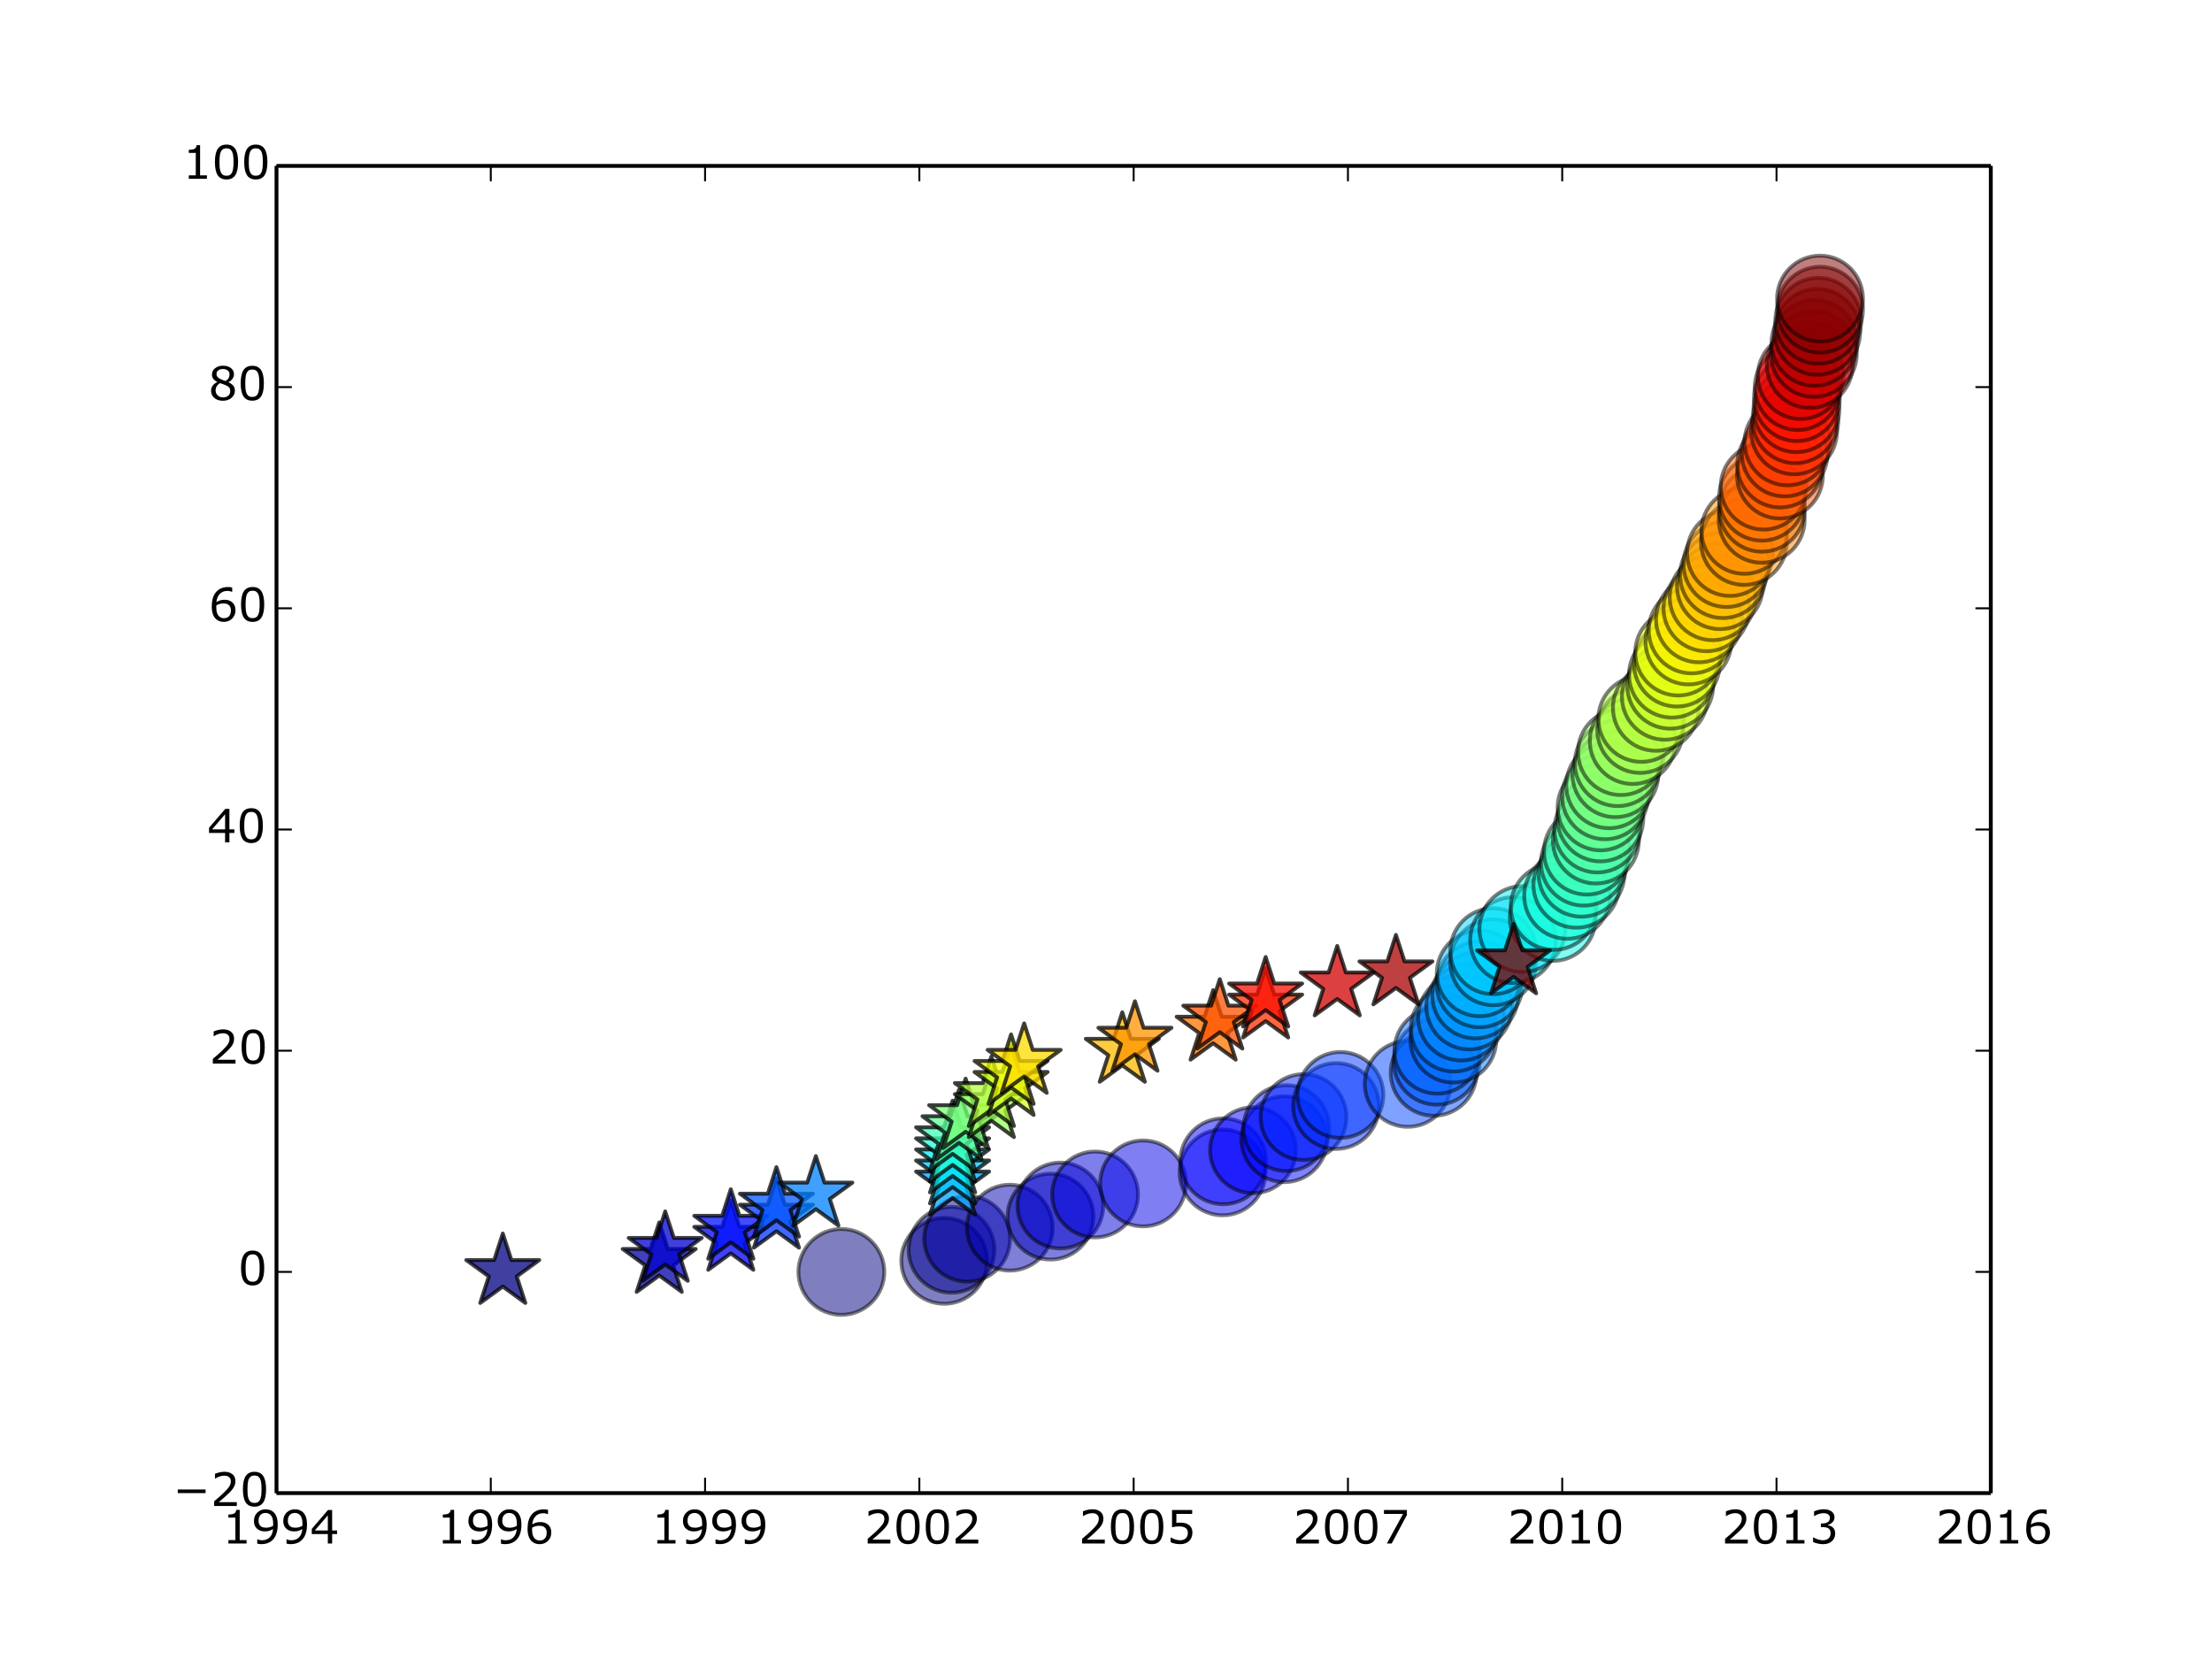 <?xml version="1.0" encoding="UTF-8" standalone="no"?>
<!-- Created with matplotlib (http://matplotlib.org/) -->

<svg
   xmlns:dc="http://purl.org/dc/elements/1.1/"
   xmlns:cc="http://creativecommons.org/ns#"
   xmlns:rdf="http://www.w3.org/1999/02/22-rdf-syntax-ns#"
   xmlns:svg="http://www.w3.org/2000/svg"
   xmlns="http://www.w3.org/2000/svg"
   xmlns:xlink="http://www.w3.org/1999/xlink"
   xmlns:sodipodi="http://sodipodi.sourceforge.net/DTD/sodipodi-0.dtd"
   xmlns:inkscape="http://www.inkscape.org/namespaces/inkscape"
   height="432pt"
   version="1.1"
   viewBox="0 0 576 432"
   width="576pt"
   id="svg2"
   inkscape:version="0.48.5 r10040"
   sodipodi:docname="hacklabs-vs-hackerspaces.svg">
  <sodipodi:namedview
     pagecolor="#ffffff"
     bordercolor="#666666"
     borderopacity="1"
     objecttolerance="10"
     gridtolerance="10"
     guidetolerance="10"
     inkscape:pageopacity="0"
     inkscape:pageshadow="2"
     inkscape:window-width="426"
     inkscape:window-height="391"
     id="namedview880"
     showgrid="false"
     inkscape:zoom="0.43703704"
     inkscape:cx="360"
     inkscape:cy="270"
     inkscape:window-x="0"
     inkscape:window-y="407"
     inkscape:window-maximized="0"
     inkscape:current-layer="svg2" />
  <defs
     id="defs4">
    <style
       type="text/css"
       id="style6">
*{stroke-linecap:butt;stroke-linejoin:round;}
  </style>
    <filter
       inkscape:label="Desaturate"
       x="0"
       y="0"
       width="1"
       height="1"
       inkscape:menu="Color"
       inkscape:menu-tooltip="Render in shades of gray by reducing saturation to zero"
       color-interpolation-filters="sRGB"
       id="filter3859">
      <feColorMatrix
         type="saturate"
         values="0"
         id="feColorMatrix3861" />
    </filter>
  </defs>
  <g
     id="figure_1"
     style="filter:url(#filter3859)">
    <g
       id="patch_1">
      <path
         d=" M0 432 L576 432 L576 0 L0 0 z "
         style="fill:#ffffff;"
         id="path10" />
    </g>
    <g
       id="axes_1">
      <g
         id="patch_2">
        <path
           d=" M72 388.8 L518.4 388.8 L518.4 43.2 L72 43.2 z "
           style="fill:#ffffff;"
           id="path14" />
      </g>
      <g
         id="PathCollection_1">
        <defs
           id="defs17">
          <path
             d=" M0 11.18 C2.965 11.18 5.809 10.002 7.906 7.906 C10.002 5.809 11.18 2.965 11.18 0 C11.18 -2.965 10.002 -5.809 7.906 -7.906 C5.809 -10.002 2.965 -11.18 0 -11.18 C-2.965 -11.18 -5.809 -10.002 -7.906 -7.906 C-10.002 -5.809 -11.18 -2.965 -11.18 0 C-11.18 2.965 -10.002 5.809 -7.906 7.906 C-5.809 10.002 -2.965 11.18 0 11.18 z "
             id="C0_0_95339f1ac4" />
        </defs>
        <g
           clip-path="url(#p7ff5b81e1d)"
           id="g20">
          <use
             style="fill:#000080;fill-opacity:0.5;stroke:#000000;stroke-opacity:0.5;"
             x="219.089"
             xlink:href="#C0_0_95339f1ac4"
             y="331.2"
             id="use22" />
        </g>
        <g
           clip-path="url(#p7ff5b81e1d)"
           id="g24">
          <use
             style="fill:#000089;fill-opacity:0.5;stroke:#000000;stroke-opacity:0.5;"
             x="245.873"
             xlink:href="#C0_0_95339f1ac4"
             y="328.32"
             id="use26" />
        </g>
        <g
           clip-path="url(#p7ff5b81e1d)"
           id="g28">
          <use
             style="fill:#000096;fill-opacity:0.5;stroke:#000000;stroke-opacity:0.5;"
             x="247.77"
             xlink:href="#C0_0_95339f1ac4"
             y="325.44"
             id="use30" />
        </g>
        <g
           clip-path="url(#p7ff5b81e1d)"
           id="g32">
          <use
             style="fill:#0000a4;fill-opacity:0.5;stroke:#000000;stroke-opacity:0.5;"
             x="251.843"
             xlink:href="#C0_0_95339f1ac4"
             y="322.56"
             id="use34" />
        </g>
        <g
           clip-path="url(#p7ff5b81e1d)"
           id="g36">
          <use
             style="fill:#0000b2;fill-opacity:0.5;stroke:#000000;stroke-opacity:0.5;"
             x="262.948"
             xlink:href="#C0_0_95339f1ac4"
             y="319.68"
             id="use38" />
        </g>
        <g
           clip-path="url(#p7ff5b81e1d)"
           id="g40">
          <use
             style="fill:#0000bf;fill-opacity:0.5;stroke:#000000;stroke-opacity:0.5;"
             x="273.55"
             xlink:href="#C0_0_95339f1ac4"
             y="316.8"
             id="use42" />
        </g>
        <g
           clip-path="url(#p7ff5b81e1d)"
           id="g44">
          <use
             style="fill:#0000cd;fill-opacity:0.5;stroke:#000000;stroke-opacity:0.5;"
             x="276.116"
             xlink:href="#C0_0_95339f1ac4"
             y="313.92"
             id="use46" />
        </g>
        <g
           clip-path="url(#p7ff5b81e1d)"
           id="g48">
          <use
             style="fill:#0000da;fill-opacity:0.5;stroke:#000000;stroke-opacity:0.5;"
             x="285.156"
             xlink:href="#C0_0_95339f1ac4"
             y="311.04"
             id="use50" />
        </g>
        <g
           clip-path="url(#p7ff5b81e1d)"
           id="g52">
          <use
             style="fill:#0000e8;fill-opacity:0.5;stroke:#000000;stroke-opacity:0.5;"
             x="297.655"
             xlink:href="#C0_0_95339f1ac4"
             y="308.16"
             id="use54" />
        </g>
        <g
           clip-path="url(#p7ff5b81e1d)"
           id="g56">
          <use
             style="fill:#0000f6;fill-opacity:0.5;stroke:#000000;stroke-opacity:0.5;"
             x="318.357"
             xlink:href="#C0_0_95339f1ac4"
             y="305.28"
             id="use58" />
        </g>
        <g
           clip-path="url(#p7ff5b81e1d)"
           id="g60">
          <use
             style="fill:#0000ff;fill-opacity:0.5;stroke:#000000;stroke-opacity:0.5;"
             x="318.524"
             xlink:href="#C0_0_95339f1ac4"
             y="302.4"
             id="use62" />
        </g>
        <g
           clip-path="url(#p7ff5b81e1d)"
           id="g64">
          <use
             style="fill:#0000ff;fill-opacity:0.5;stroke:#000000;stroke-opacity:0.5;"
             x="326.281"
             xlink:href="#C0_0_95339f1ac4"
             y="299.52"
             id="use66" />
        </g>
        <g
           clip-path="url(#p7ff5b81e1d)"
           id="g68">
          <use
             style="fill:#0008ff;fill-opacity:0.5;stroke:#000000;stroke-opacity:0.5;"
             x="334.427"
             xlink:href="#C0_0_95339f1ac4"
             y="296.64"
             id="use70" />
        </g>
        <g
           clip-path="url(#p7ff5b81e1d)"
           id="g72">
          <use
             style="fill:#0014ff;fill-opacity:0.5;stroke:#000000;stroke-opacity:0.5;"
             x="334.985"
             xlink:href="#C0_0_95339f1ac4"
             y="293.76"
             id="use74" />
        </g>
        <g
           clip-path="url(#p7ff5b81e1d)"
           id="g76">
          <use
             style="fill:#0020ff;fill-opacity:0.5;stroke:#000000;stroke-opacity:0.5;"
             x="339.449"
             xlink:href="#C0_0_95339f1ac4"
             y="290.88"
             id="use78" />
        </g>
        <g
           clip-path="url(#p7ff5b81e1d)"
           id="g80">
          <use
             style="fill:#002cff;fill-opacity:0.5;stroke:#000000;stroke-opacity:0.5;"
             x="347.931"
             xlink:href="#C0_0_95339f1ac4"
             y="288.0"
             id="use82" />
        </g>
        <g
           clip-path="url(#p7ff5b81e1d)"
           id="g84">
          <use
             style="fill:#0038ff;fill-opacity:0.5;stroke:#000000;stroke-opacity:0.5;"
             x="349.047"
             xlink:href="#C0_0_95339f1ac4"
             y="285.12"
             id="use86" />
        </g>
        <g
           clip-path="url(#p7ff5b81e1d)"
           id="g88">
          <use
             style="fill:#0044ff;fill-opacity:0.5;stroke:#000000;stroke-opacity:0.5;"
             x="366.568"
             xlink:href="#C0_0_95339f1ac4"
             y="282.24"
             id="use90" />
        </g>
        <g
           clip-path="url(#p7ff5b81e1d)"
           id="g92">
          <use
             style="fill:#0050ff;fill-opacity:0.5;stroke:#000000;stroke-opacity:0.5;"
             x="373.32"
             xlink:href="#C0_0_95339f1ac4"
             y="279.36"
             id="use94" />
        </g>
        <g
           clip-path="url(#p7ff5b81e1d)"
           id="g96">
          <use
             style="fill:#005cff;fill-opacity:0.5;stroke:#000000;stroke-opacity:0.5;"
             x="374.101"
             xlink:href="#C0_0_95339f1ac4"
             y="276.48"
             id="use98" />
        </g>
        <g
           clip-path="url(#p7ff5b81e1d)"
           id="g100">
          <use
             style="fill:#0068ff;fill-opacity:0.5;stroke:#000000;stroke-opacity:0.5;"
             x="374.269"
             xlink:href="#C0_0_95339f1ac4"
             y="273.6"
             id="use102" />
        </g>
        <g
           clip-path="url(#p7ff5b81e1d)"
           id="g104">
          <use
             style="fill:#0074ff;fill-opacity:0.5;stroke:#000000;stroke-opacity:0.5;"
             x="378.454"
             xlink:href="#C0_0_95339f1ac4"
             y="270.72"
             id="use106" />
        </g>
        <g
           clip-path="url(#p7ff5b81e1d)"
           id="g108">
          <use
             style="fill:#0080ff;fill-opacity:0.5;stroke:#000000;stroke-opacity:0.5;"
             x="378.565"
             xlink:href="#C0_0_95339f1ac4"
             y="267.84"
             id="use110" />
        </g>
        <g
           clip-path="url(#p7ff5b81e1d)"
           id="g112">
          <use
             style="fill:#0088ff;fill-opacity:0.5;stroke:#000000;stroke-opacity:0.5;"
             x="380.462"
             xlink:href="#C0_0_95339f1ac4"
             y="264.96"
             id="use114" />
        </g>
        <g
           clip-path="url(#p7ff5b81e1d)"
           id="g116">
          <use
             style="fill:#0094ff;fill-opacity:0.5;stroke:#000000;stroke-opacity:0.5;"
             x="382.583"
             xlink:href="#C0_0_95339f1ac4"
             y="262.08"
             id="use118" />
        </g>
        <g
           clip-path="url(#p7ff5b81e1d)"
           id="g120">
          <use
             style="fill:#00a0ff;fill-opacity:0.5;stroke:#000000;stroke-opacity:0.5;"
             x="384.145"
             xlink:href="#C0_0_95339f1ac4"
             y="259.2"
             id="use122" />
        </g>
        <g
           clip-path="url(#p7ff5b81e1d)"
           id="g124">
          <use
             style="fill:#00acff;fill-opacity:0.5;stroke:#000000;stroke-opacity:0.5;"
             x="385.317"
             xlink:href="#C0_0_95339f1ac4"
             y="256.32"
             id="use126" />
        </g>
        <g
           clip-path="url(#p7ff5b81e1d)"
           id="g128">
          <use
             style="fill:#00b8ff;fill-opacity:0.5;stroke:#000000;stroke-opacity:0.5;"
             x="385.317"
             xlink:href="#C0_0_95339f1ac4"
             y="253.44"
             id="use130" />
        </g>
        <g
           clip-path="url(#p7ff5b81e1d)"
           id="g132">
          <use
             style="fill:#00c4ff;fill-opacity:0.5;stroke:#000000;stroke-opacity:0.5;"
             x="388.832"
             xlink:href="#C0_0_95339f1ac4"
             y="250.56"
             id="use134" />
        </g>
        <g
           clip-path="url(#p7ff5b81e1d)"
           id="g136">
          <use
             style="fill:#00d0ff;fill-opacity:0.5;stroke:#000000;stroke-opacity:0.5;"
             x="388.832"
             xlink:href="#C0_0_95339f1ac4"
             y="247.68"
             id="use138" />
        </g>
        <g
           clip-path="url(#p7ff5b81e1d)"
           id="g140">
          <use
             style="fill:#00dcfe;fill-opacity:0.5;stroke:#000000;stroke-opacity:0.5;"
             x="394.022"
             xlink:href="#C0_0_95339f1ac4"
             y="244.8"
             id="use142" />
        </g>
        <g
           clip-path="url(#p7ff5b81e1d)"
           id="g144">
          <use
             style="fill:#02e8f4;fill-opacity:0.5;stroke:#000000;stroke-opacity:0.5;"
             x="396.421"
             xlink:href="#C0_0_95339f1ac4"
             y="241.92"
             id="use146" />
        </g>
        <g
           clip-path="url(#p7ff5b81e1d)"
           id="g148">
          <use
             style="fill:#0cf4eb;fill-opacity:0.5;stroke:#000000;stroke-opacity:0.5;"
             x="404.345"
             xlink:href="#C0_0_95339f1ac4"
             y="239.04"
             id="use150" />
        </g>
        <g
           clip-path="url(#p7ff5b81e1d)"
           id="g152">
          <use
             style="fill:#16ffe1;fill-opacity:0.5;stroke:#000000;stroke-opacity:0.5;"
             x="404.568"
             xlink:href="#C0_0_95339f1ac4"
             y="236.16"
             id="use154" />
        </g>
        <g
           clip-path="url(#p7ff5b81e1d)"
           id="g156">
          <use
             style="fill:#1cffdb;fill-opacity:0.5;stroke:#000000;stroke-opacity:0.5;"
             x="408.083"
             xlink:href="#C0_0_95339f1ac4"
             y="233.28"
             id="use158" />
        </g>
        <g
           clip-path="url(#p7ff5b81e1d)"
           id="g160">
          <use
             style="fill:#26ffd1;fill-opacity:0.5;stroke:#000000;stroke-opacity:0.5;"
             x="410.483"
             xlink:href="#C0_0_95339f1ac4"
             y="230.4"
             id="use162" />
        </g>
        <g
           clip-path="url(#p7ff5b81e1d)"
           id="g164">
          <use
             style="fill:#30ffc7;fill-opacity:0.5;stroke:#000000;stroke-opacity:0.5;"
             x="411.822"
             xlink:href="#C0_0_95339f1ac4"
             y="227.52"
             id="use166" />
        </g>
        <g
           clip-path="url(#p7ff5b81e1d)"
           id="g168">
          <use
             style="fill:#39ffbe;fill-opacity:0.5;stroke:#000000;stroke-opacity:0.5;"
             x="412.436"
             xlink:href="#C0_0_95339f1ac4"
             y="224.64"
             id="use170" />
        </g>
        <g
           clip-path="url(#p7ff5b81e1d)"
           id="g172">
          <use
             style="fill:#43ffb4;fill-opacity:0.5;stroke:#000000;stroke-opacity:0.5;"
             x="413.217"
             xlink:href="#C0_0_95339f1ac4"
             y="221.76"
             id="use174" />
        </g>
        <g
           clip-path="url(#p7ff5b81e1d)"
           id="g176">
          <use
             style="fill:#4dffaa;fill-opacity:0.5;stroke:#000000;stroke-opacity:0.5;"
             x="415.561"
             xlink:href="#C0_0_95339f1ac4"
             y="218.88"
             id="use178" />
        </g>
        <g
           clip-path="url(#p7ff5b81e1d)"
           id="g180">
          <use
             style="fill:#56ffa0;fill-opacity:0.5;stroke:#000000;stroke-opacity:0.5;"
             x="415.951"
             xlink:href="#C0_0_95339f1ac4"
             y="216.0"
             id="use182" />
        </g>
        <g
           clip-path="url(#p7ff5b81e1d)"
           id="g184">
          <use
             style="fill:#60ff97;fill-opacity:0.5;stroke:#000000;stroke-opacity:0.5;"
             x="416.732"
             xlink:href="#C0_0_95339f1ac4"
             y="213.12"
             id="use186" />
        </g>
        <g
           clip-path="url(#p7ff5b81e1d)"
           id="g188">
          <use
             style="fill:#6aff8d;fill-opacity:0.5;stroke:#000000;stroke-opacity:0.5;"
             x="416.788"
             xlink:href="#C0_0_95339f1ac4"
             y="210.24"
             id="use190" />
        </g>
        <g
           clip-path="url(#p7ff5b81e1d)"
           id="g192">
          <use
             style="fill:#73ff83;fill-opacity:0.5;stroke:#000000;stroke-opacity:0.5;"
             x="417.96"
             xlink:href="#C0_0_95339f1ac4"
             y="207.36"
             id="use194" />
        </g>
        <g
           clip-path="url(#p7ff5b81e1d)"
           id="g196">
          <use
             style="fill:#7dff7a;fill-opacity:0.5;stroke:#000000;stroke-opacity:0.5;"
             x="419.02"
             xlink:href="#C0_0_95339f1ac4"
             y="204.48"
             id="use198" />
        </g>
        <g
           clip-path="url(#p7ff5b81e1d)"
           id="g200">
          <use
             style="fill:#83ff73;fill-opacity:0.5;stroke:#000000;stroke-opacity:0.5;"
             x="420.638"
             xlink:href="#C0_0_95339f1ac4"
             y="201.6"
             id="use202" />
        </g>
        <g
           clip-path="url(#p7ff5b81e1d)"
           id="g204">
          <use
             style="fill:#8dff6a;fill-opacity:0.5;stroke:#000000;stroke-opacity:0.5;"
             x="421.252"
             xlink:href="#C0_0_95339f1ac4"
             y="198.72"
             id="use206" />
        </g>
        <g
           clip-path="url(#p7ff5b81e1d)"
           id="g208">
          <use
             style="fill:#97ff60;fill-opacity:0.5;stroke:#000000;stroke-opacity:0.5;"
             x="422.089"
             xlink:href="#C0_0_95339f1ac4"
             y="195.84"
             id="use210" />
        </g>
        <g
           clip-path="url(#p7ff5b81e1d)"
           id="g212">
          <use
             style="fill:#a0ff56;fill-opacity:0.5;stroke:#000000;stroke-opacity:0.5;"
             x="425.158"
             xlink:href="#C0_0_95339f1ac4"
             y="192.96"
             id="use214" />
        </g>
        <g
           clip-path="url(#p7ff5b81e1d)"
           id="g216">
          <use
             style="fill:#aaff4d;fill-opacity:0.5;stroke:#000000;stroke-opacity:0.5;"
             x="427.111"
             xlink:href="#C0_0_95339f1ac4"
             y="190.08"
             id="use218" />
        </g>
        <g
           clip-path="url(#p7ff5b81e1d)"
           id="g220">
          <use
             style="fill:#b4ff43;fill-opacity:0.5;stroke:#000000;stroke-opacity:0.5;"
             x="427.39"
             xlink:href="#C0_0_95339f1ac4"
             y="187.2"
             id="use222" />
        </g>
        <g
           clip-path="url(#p7ff5b81e1d)"
           id="g224">
          <use
             style="fill:#beff39;fill-opacity:0.5;stroke:#000000;stroke-opacity:0.5;"
             x="431.185"
             xlink:href="#C0_0_95339f1ac4"
             y="184.32"
             id="use226" />
        </g>
        <g
           clip-path="url(#p7ff5b81e1d)"
           id="g228">
          <use
             style="fill:#c7ff30;fill-opacity:0.5;stroke:#000000;stroke-opacity:0.5;"
             x="433.528"
             xlink:href="#C0_0_95339f1ac4"
             y="181.44"
             id="use230" />
        </g>
        <g
           clip-path="url(#p7ff5b81e1d)"
           id="g232">
          <use
             style="fill:#d1ff26;fill-opacity:0.5;stroke:#000000;stroke-opacity:0.5;"
             x="434.923"
             xlink:href="#C0_0_95339f1ac4"
             y="178.56"
             id="use234" />
        </g>
        <g
           clip-path="url(#p7ff5b81e1d)"
           id="g236">
          <use
             style="fill:#dbff1c;fill-opacity:0.5;stroke:#000000;stroke-opacity:0.5;"
             x="435.37"
             xlink:href="#C0_0_95339f1ac4"
             y="175.68"
             id="use238" />
        </g>
        <g
           clip-path="url(#p7ff5b81e1d)"
           id="g240">
          <use
             style="fill:#e4ff13;fill-opacity:0.5;stroke:#000000;stroke-opacity:0.5;"
             x="436.653"
             xlink:href="#C0_0_95339f1ac4"
             y="172.8"
             id="use242" />
        </g>
        <g
           clip-path="url(#p7ff5b81e1d)"
           id="g244">
          <use
             style="fill:#ebff0c;fill-opacity:0.5;stroke:#000000;stroke-opacity:0.5;"
             x="436.988"
             xlink:href="#C0_0_95339f1ac4"
             y="169.92"
             id="use246" />
        </g>
        <g
           clip-path="url(#p7ff5b81e1d)"
           id="g248">
          <use
             style="fill:#f4f802;fill-opacity:0.5;stroke:#000000;stroke-opacity:0.5;"
             x="439.666"
             xlink:href="#C0_0_95339f1ac4"
             y="167.04"
             id="use250" />
        </g>
        <g
           clip-path="url(#p7ff5b81e1d)"
           id="g252">
          <use
             style="fill:#feed00;fill-opacity:0.5;stroke:#000000;stroke-opacity:0.5;"
             x="440.503"
             xlink:href="#C0_0_95339f1ac4"
             y="164.16"
             id="use254" />
        </g>
        <g
           clip-path="url(#p7ff5b81e1d)"
           id="g256">
          <use
             style="fill:#ffe200;fill-opacity:0.5;stroke:#000000;stroke-opacity:0.5;"
             x="442.4"
             xlink:href="#C0_0_95339f1ac4"
             y="161.28"
             id="use258" />
        </g>
        <g
           clip-path="url(#p7ff5b81e1d)"
           id="g260">
          <use
             style="fill:#ffd700;fill-opacity:0.5;stroke:#000000;stroke-opacity:0.5;"
             x="444.353"
             xlink:href="#C0_0_95339f1ac4"
             y="158.4"
             id="use262" />
        </g>
        <g
           clip-path="url(#p7ff5b81e1d)"
           id="g264">
          <use
             style="fill:#ffcc00;fill-opacity:0.5;stroke:#000000;stroke-opacity:0.5;"
             x="445.972"
             xlink:href="#C0_0_95339f1ac4"
             y="155.52"
             id="use266" />
        </g>
        <g
           clip-path="url(#p7ff5b81e1d)"
           id="g268">
          <use
             style="fill:#ffc100;fill-opacity:0.5;stroke:#000000;stroke-opacity:0.5;"
             x="447.869"
             xlink:href="#C0_0_95339f1ac4"
             y="152.64"
             id="use270" />
        </g>
        <g
           clip-path="url(#p7ff5b81e1d)"
           id="g272">
          <use
             style="fill:#ffb600;fill-opacity:0.5;stroke:#000000;stroke-opacity:0.5;"
             x="448.65"
             xlink:href="#C0_0_95339f1ac4"
             y="149.76"
             id="use274" />
        </g>
        <g
           clip-path="url(#p7ff5b81e1d)"
           id="g276">
          <use
             style="fill:#ffab00;fill-opacity:0.5;stroke:#000000;stroke-opacity:0.5;"
             x="449.543"
             xlink:href="#C0_0_95339f1ac4"
             y="146.88"
             id="use278" />
        </g>
        <g
           clip-path="url(#p7ff5b81e1d)"
           id="g280">
          <use
             style="fill:#ff9f00;fill-opacity:0.5;stroke:#000000;stroke-opacity:0.5;"
             x="450.491"
             xlink:href="#C0_0_95339f1ac4"
             y="144.0"
             id="use282" />
        </g>
        <g
           clip-path="url(#p7ff5b81e1d)"
           id="g284">
          <use
             style="fill:#ff9400;fill-opacity:0.5;stroke:#000000;stroke-opacity:0.5;"
             x="454.118"
             xlink:href="#C0_0_95339f1ac4"
             y="141.12"
             id="use286" />
        </g>
        <g
           clip-path="url(#p7ff5b81e1d)"
           id="g288">
          <use
             style="fill:#ff8d00;fill-opacity:0.5;stroke:#000000;stroke-opacity:0.5;"
             x="454.23"
             xlink:href="#C0_0_95339f1ac4"
             y="138.24"
             id="use290" />
        </g>
        <g
           clip-path="url(#p7ff5b81e1d)"
           id="g292">
          <use
             style="fill:#ff8200;fill-opacity:0.5;stroke:#000000;stroke-opacity:0.5;"
             x="458.75"
             xlink:href="#C0_0_95339f1ac4"
             y="135.36"
             id="use294" />
        </g>
        <g
           clip-path="url(#p7ff5b81e1d)"
           id="g296">
          <use
             style="fill:#ff7700;fill-opacity:0.5;stroke:#000000;stroke-opacity:0.5;"
             x="458.806"
             xlink:href="#C0_0_95339f1ac4"
             y="132.48"
             id="use298" />
        </g>
        <g
           clip-path="url(#p7ff5b81e1d)"
           id="g300">
          <use
             style="fill:#ff6c00;fill-opacity:0.5;stroke:#000000;stroke-opacity:0.5;"
             x="458.806"
             xlink:href="#C0_0_95339f1ac4"
             y="129.6"
             id="use302" />
        </g>
        <g
           clip-path="url(#p7ff5b81e1d)"
           id="g304">
          <use
             style="fill:#ff6000;fill-opacity:0.5;stroke:#000000;stroke-opacity:0.5;"
             x="459.252"
             xlink:href="#C0_0_95339f1ac4"
             y="126.72"
             id="use306" />
        </g>
        <g
           clip-path="url(#p7ff5b81e1d)"
           id="g308">
          <use
             style="fill:#ff5500;fill-opacity:0.5;stroke:#000000;stroke-opacity:0.5;"
             x="463.493"
             xlink:href="#C0_0_95339f1ac4"
             y="123.84"
             id="use310" />
        </g>
        <g
           clip-path="url(#p7ff5b81e1d)"
           id="g312">
          <use
             style="fill:#ff4a00;fill-opacity:0.5;stroke:#000000;stroke-opacity:0.5;"
             x="463.549"
             xlink:href="#C0_0_95339f1ac4"
             y="120.96"
             id="use314" />
        </g>
        <g
           clip-path="url(#p7ff5b81e1d)"
           id="g316">
          <use
             style="fill:#ff3f00;fill-opacity:0.5;stroke:#000000;stroke-opacity:0.5;"
             x="464.72"
             xlink:href="#C0_0_95339f1ac4"
             y="118.08"
             id="use318" />
        </g>
        <g
           clip-path="url(#p7ff5b81e1d)"
           id="g320">
          <use
             style="fill:#ff3400;fill-opacity:0.5;stroke:#000000;stroke-opacity:0.5;"
             x="465.446"
             xlink:href="#C0_0_95339f1ac4"
             y="115.2"
             id="use322" />
        </g>
        <g
           clip-path="url(#p7ff5b81e1d)"
           id="g324">
          <use
             style="fill:#ff2900;fill-opacity:0.5;stroke:#000000;stroke-opacity:0.5;"
             x="467.176"
             xlink:href="#C0_0_95339f1ac4"
             y="112.32"
             id="use326" />
        </g>
        <g
           clip-path="url(#p7ff5b81e1d)"
           id="g328">
          <use
             style="fill:#ff1e00;fill-opacity:0.5;stroke:#000000;stroke-opacity:0.5;"
             x="467.51"
             xlink:href="#C0_0_95339f1ac4"
             y="109.44"
             id="use330" />
        </g>
        <g
           clip-path="url(#p7ff5b81e1d)"
           id="g332">
          <use
             style="fill:#ff1600;fill-opacity:0.5;stroke:#000000;stroke-opacity:0.5;"
             x="467.789"
             xlink:href="#C0_0_95339f1ac4"
             y="106.56"
             id="use334" />
        </g>
        <g
           clip-path="url(#p7ff5b81e1d)"
           id="g336">
          <use
             style="fill:#f60b00;fill-opacity:0.5;stroke:#000000;stroke-opacity:0.5;"
             x="467.901"
             xlink:href="#C0_0_95339f1ac4"
             y="103.68"
             id="use338" />
        </g>
        <g
           clip-path="url(#p7ff5b81e1d)"
           id="g340">
          <use
             style="fill:#e80000;fill-opacity:0.5;stroke:#000000;stroke-opacity:0.5;"
             x="468.124"
             xlink:href="#C0_0_95339f1ac4"
             y="100.8"
             id="use342" />
        </g>
        <g
           clip-path="url(#p7ff5b81e1d)"
           id="g344">
          <use
             style="fill:#da0000;fill-opacity:0.5;stroke:#000000;stroke-opacity:0.5;"
             x="468.905"
             xlink:href="#C0_0_95339f1ac4"
             y="97.92"
             id="use346" />
        </g>
        <g
           clip-path="url(#p7ff5b81e1d)"
           id="g348">
          <use
             style="fill:#cd0000;fill-opacity:0.5;stroke:#000000;stroke-opacity:0.5;"
             x="471.249"
             xlink:href="#C0_0_95339f1ac4"
             y="95.04"
             id="use350" />
        </g>
        <g
           clip-path="url(#p7ff5b81e1d)"
           id="g352">
          <use
             style="fill:#bf0000;fill-opacity:0.5;stroke:#000000;stroke-opacity:0.5;"
             x="472.309"
             xlink:href="#C0_0_95339f1ac4"
             y="92.16"
             id="use354" />
        </g>
        <g
           clip-path="url(#p7ff5b81e1d)"
           id="g356">
          <use
             style="fill:#b20000;fill-opacity:0.5;stroke:#000000;stroke-opacity:0.5;"
             x="472.477"
             xlink:href="#C0_0_95339f1ac4"
             y="89.28"
             id="use358" />
        </g>
        <g
           clip-path="url(#p7ff5b81e1d)"
           id="g360">
          <use
             style="fill:#a40000;fill-opacity:0.5;stroke:#000000;stroke-opacity:0.5;"
             x="473.202"
             xlink:href="#C0_0_95339f1ac4"
             y="86.4"
             id="use362" />
        </g>
        <g
           clip-path="url(#p7ff5b81e1d)"
           id="g364">
          <use
             style="fill:#960000;fill-opacity:0.5;stroke:#000000;stroke-opacity:0.5;"
             x="473.481"
             xlink:href="#C0_0_95339f1ac4"
             y="83.52"
             id="use366" />
        </g>
        <g
           clip-path="url(#p7ff5b81e1d)"
           id="g368">
          <use
             style="fill:#890000;fill-opacity:0.5;stroke:#000000;stroke-opacity:0.5;"
             x="473.927"
             xlink:href="#C0_0_95339f1ac4"
             y="80.64"
             id="use370" />
        </g>
        <g
           clip-path="url(#p7ff5b81e1d)"
           id="g372">
          <use
             style="fill:#800000;fill-opacity:0.5;stroke:#000000;stroke-opacity:0.5;"
             x="473.927"
             xlink:href="#C0_0_95339f1ac4"
             y="77.76"
             id="use374" />
        </g>
      </g>
      <g
         id="PathCollection_2">
        <defs
           id="defs377">
          <path
             d=" M6.12323e-16 -10 L-2.245 -3.09 L-9.511 -3.09 L-3.633 1.18 L-5.878 8.09 L-7.0166e-16 3.82 L5.878 8.09 L3.633 1.18 L9.511 -3.09 L2.245 -3.09 z "
             id="C1_0_e439b8a664" />
        </defs>
        <g
           clip-path="url(#p7ff5b81e1d)"
           id="g380">
          <use
             style="fill:#000080;fill-opacity:0.75;stroke:#000000;stroke-opacity:0.75;"
             x="130.925"
             xlink:href="#C1_0_e439b8a664"
             y="331.2"
             id="use382" />
        </g>
        <g
           clip-path="url(#p7ff5b81e1d)"
           id="g384">
          <use
             style="fill:#0000a8;fill-opacity:0.75;stroke:#000000;stroke-opacity:0.75;"
             x="171.659"
             xlink:href="#C1_0_e439b8a664"
             y="328.32"
             id="use386" />
        </g>
        <g
           clip-path="url(#p7ff5b81e1d)"
           id="g388">
          <use
             style="fill:#0000d1;fill-opacity:0.75;stroke:#000000;stroke-opacity:0.75;"
             x="173.221"
             xlink:href="#C1_0_e439b8a664"
             y="325.44"
             id="use390" />
        </g>
        <g
           clip-path="url(#p7ff5b81e1d)"
           id="g392">
          <use
             style="fill:#0000fa;fill-opacity:0.75;stroke:#000000;stroke-opacity:0.75;"
             x="190.296"
             xlink:href="#C1_0_e439b8a664"
             y="322.56"
             id="use394" />
        </g>
        <g
           clip-path="url(#p7ff5b81e1d)"
           id="g396">
          <use
             style="fill:#0010ff;fill-opacity:0.75;stroke:#000000;stroke-opacity:0.75;"
             x="190.296"
             xlink:href="#C1_0_e439b8a664"
             y="319.68"
             id="use398" />
        </g>
        <g
           clip-path="url(#p7ff5b81e1d)"
           id="g400">
          <use
             style="fill:#0034ff;fill-opacity:0.75;stroke:#000000;stroke-opacity:0.75;"
             x="202.181"
             xlink:href="#C1_0_e439b8a664"
             y="316.8"
             id="use402" />
        </g>
        <g
           clip-path="url(#p7ff5b81e1d)"
           id="g404">
          <use
             style="fill:#0058ff;fill-opacity:0.75;stroke:#000000;stroke-opacity:0.75;"
             x="202.181"
             xlink:href="#C1_0_e439b8a664"
             y="313.92"
             id="use406" />
        </g>
        <g
           clip-path="url(#p7ff5b81e1d)"
           id="g408">
          <use
             style="fill:#0080ff;fill-opacity:0.75;stroke:#000000;stroke-opacity:0.75;"
             x="212.449"
             xlink:href="#C1_0_e439b8a664"
             y="311.04"
             id="use410" />
        </g>
        <g
           clip-path="url(#p7ff5b81e1d)"
           id="g412">
          <use
             style="fill:#00a4ff;fill-opacity:0.75;stroke:#000000;stroke-opacity:0.75;"
             x="248.049"
             xlink:href="#C1_0_e439b8a664"
             y="308.16"
             id="use414" />
        </g>
        <g
           clip-path="url(#p7ff5b81e1d)"
           id="g416">
          <use
             style="fill:#00c8ff;fill-opacity:0.75;stroke:#000000;stroke-opacity:0.75;"
             x="248.049"
             xlink:href="#C1_0_e439b8a664"
             y="305.28"
             id="use418" />
        </g>
        <g
           clip-path="url(#p7ff5b81e1d)"
           id="g420">
          <use
             style="fill:#06ecf1;fill-opacity:0.75;stroke:#000000;stroke-opacity:0.75;"
             x="248.049"
             xlink:href="#C1_0_e439b8a664"
             y="302.4"
             id="use422" />
        </g>
        <g
           clip-path="url(#p7ff5b81e1d)"
           id="g424">
          <use
             style="fill:#23ffd4;fill-opacity:0.75;stroke:#000000;stroke-opacity:0.75;"
             x="248.049"
             xlink:href="#C1_0_e439b8a664"
             y="299.52"
             id="use426" />
        </g>
        <g
           clip-path="url(#p7ff5b81e1d)"
           id="g428">
          <use
             style="fill:#40ffb7;fill-opacity:0.75;stroke:#000000;stroke-opacity:0.75;"
             x="248.049"
             xlink:href="#C1_0_e439b8a664"
             y="296.64"
             id="use430" />
        </g>
        <g
           clip-path="url(#p7ff5b81e1d)"
           id="g432">
          <use
             style="fill:#5dff9a;fill-opacity:0.75;stroke:#000000;stroke-opacity:0.75;"
             x="249.723"
             xlink:href="#C1_0_e439b8a664"
             y="293.76"
             id="use434" />
        </g>
        <g
           clip-path="url(#p7ff5b81e1d)"
           id="g436">
          <use
             style="fill:#7dff7a;fill-opacity:0.75;stroke:#000000;stroke-opacity:0.75;"
             x="251.453"
             xlink:href="#C1_0_e439b8a664"
             y="290.88"
             id="use438" />
        </g>
        <g
           clip-path="url(#p7ff5b81e1d)"
           id="g440">
          <use
             style="fill:#9aff5d;fill-opacity:0.75;stroke:#000000;stroke-opacity:0.75;"
             x="258.149"
             xlink:href="#C1_0_e439b8a664"
             y="288.0"
             id="use442" />
        </g>
        <g
           clip-path="url(#p7ff5b81e1d)"
           id="g444">
          <use
             style="fill:#b7ff40;fill-opacity:0.75;stroke:#000000;stroke-opacity:0.75;"
             x="258.149"
             xlink:href="#C1_0_e439b8a664"
             y="285.12"
             id="use446" />
        </g>
        <g
           clip-path="url(#p7ff5b81e1d)"
           id="g448">
          <use
             style="fill:#d4ff23;fill-opacity:0.75;stroke:#000000;stroke-opacity:0.75;"
             x="263.282"
             xlink:href="#C1_0_e439b8a664"
             y="282.24"
             id="use450" />
        </g>
        <g
           clip-path="url(#p7ff5b81e1d)"
           id="g452">
          <use
             style="fill:#f1fc06;fill-opacity:0.75;stroke:#000000;stroke-opacity:0.75;"
             x="263.282"
             xlink:href="#C1_0_e439b8a664"
             y="279.36"
             id="use454" />
        </g>
        <g
           clip-path="url(#p7ff5b81e1d)"
           id="g456">
          <use
             style="fill:#ffdb00;fill-opacity:0.75;stroke:#000000;stroke-opacity:0.75;"
             x="266.686"
             xlink:href="#C1_0_e439b8a664"
             y="276.48"
             id="use458" />
        </g>
        <g
           clip-path="url(#p7ff5b81e1d)"
           id="g460">
          <use
             style="fill:#ffb900;fill-opacity:0.75;stroke:#000000;stroke-opacity:0.75;"
             x="292.243"
             xlink:href="#C1_0_e439b8a664"
             y="273.6"
             id="use462" />
        </g>
        <g
           clip-path="url(#p7ff5b81e1d)"
           id="g464">
          <use
             style="fill:#ff9400;fill-opacity:0.75;stroke:#000000;stroke-opacity:0.75;"
             x="295.535"
             xlink:href="#C1_0_e439b8a664"
             y="270.72"
             id="use466" />
        </g>
        <g
           clip-path="url(#p7ff5b81e1d)"
           id="g468">
          <use
             style="fill:#ff7300;fill-opacity:0.75;stroke:#000000;stroke-opacity:0.75;"
             x="315.902"
             xlink:href="#C1_0_e439b8a664"
             y="267.84"
             id="use470" />
        </g>
        <g
           clip-path="url(#p7ff5b81e1d)"
           id="g472">
          <use
             style="fill:#ff5200;fill-opacity:0.75;stroke:#000000;stroke-opacity:0.75;"
             x="317.632"
             xlink:href="#C1_0_e439b8a664"
             y="264.96"
             id="use474" />
        </g>
        <g
           clip-path="url(#p7ff5b81e1d)"
           id="g476">
          <use
             style="fill:#ff3000;fill-opacity:0.75;stroke:#000000;stroke-opacity:0.75;"
             x="329.573"
             xlink:href="#C1_0_e439b8a664"
             y="262.08"
             id="use478" />
        </g>
        <g
           clip-path="url(#p7ff5b81e1d)"
           id="g480">
          <use
             style="fill:#fa0f00;fill-opacity:0.75;stroke:#000000;stroke-opacity:0.75;"
             x="329.573"
             xlink:href="#C1_0_e439b8a664"
             y="259.2"
             id="use482" />
        </g>
        <g
           clip-path="url(#p7ff5b81e1d)"
           id="g484">
          <use
             style="fill:#d10000;fill-opacity:0.75;stroke:#000000;stroke-opacity:0.75;"
             x="348.21"
             xlink:href="#C1_0_e439b8a664"
             y="256.32"
             id="use486" />
        </g>
        <g
           clip-path="url(#p7ff5b81e1d)"
           id="g488">
          <use
             style="fill:#a80000;fill-opacity:0.75;stroke:#000000;stroke-opacity:0.75;"
             x="363.499"
             xlink:href="#C1_0_e439b8a664"
             y="253.44"
             id="use490" />
        </g>
        <g
           clip-path="url(#p7ff5b81e1d)"
           id="g492">
          <use
             style="fill:#800000;fill-opacity:0.75;stroke:#000000;stroke-opacity:0.75;"
             x="394.133"
             xlink:href="#C1_0_e439b8a664"
             y="250.56"
             id="use494" />
        </g>
      </g>
      <g
         id="matplotlib.axis_1">
        <g
           id="xtick_1">
          <g
             id="line2d_1">
            <defs
               id="defs499">
              <path
                 d=" M0 0 L0 -4"
                 id="mc7db9fdffb"
                 style="stroke:#000000;stroke-width:0.5;" />
            </defs>
            <g
               id="g502">
              <use
                 style="stroke:#000000;stroke-width:0.5;"
                 x="72.0"
                 xlink:href="#mc7db9fdffb"
                 y="388.8"
                 id="use504" />
            </g>
          </g>
          <g
             id="line2d_2">
            <defs
               id="defs507">
              <path
                 d=" M0 0 L0 4"
                 id="m5a7d422ac3"
                 style="stroke:#000000;stroke-width:0.5;" />
            </defs>
            <g
               id="g510">
              <use
                 style="stroke:#000000;stroke-width:0.5;"
                 x="72.0"
                 xlink:href="#m5a7d422ac3"
                 y="43.2"
                 id="use512" />
            </g>
          </g>
          <g
             id="text_1">
            <!-- 1994 -->
            <defs
               id="defs515">
              <path
                 d=" M52.938 0 L13.578 0 L13.578 7.422 L28.719 7.422 L28.719 56.156 L13.578 56.156 L13.578 62.797 Q16.656 62.797 20.172 63.297 Q23.688 63.812 25.484 64.797 Q27.734 66.016 29.031 67.891 Q30.328 69.781 30.516 72.953 L38.094 72.953 L38.094 7.422 L52.938 7.422 z "
                 id="Verdana-31" />
              <path
                 d=" M58.734 20.453 L47.953 20.453 L47.953 0 L38.578 0 L38.578 20.453 L3.766 20.453 L3.766 31.688 L38.969 72.703 L47.953 72.703 L47.953 28.266 L58.734 28.266 z  M38.578 28.266 L38.578 61.078 L10.406 28.266 z "
                 id="Verdana-34" />
              <path
                 d=" M56.984 40.719 Q56.984 31.203 54.812 23.438 Q52.641 15.672 48.25 10.203 Q43.797 4.641 37.109 1.609 Q30.422 -1.422 21.391 -1.422 Q18.844 -1.422 16.594 -1.141 Q14.359 -0.875 12.594 -0.297 L12.594 9.031 L13.094 9.031 Q14.5 8.297 17.078 7.641 Q19.672 6.984 22.859 6.984 Q33.641 6.984 39.766 13.453 Q45.906 19.922 46.875 31.297 Q42.328 28.562 38.328 27.391 Q34.328 26.219 29.594 26.219 Q25.094 26.219 21.453 27.094 Q17.828 27.984 14.156 30.516 Q9.859 33.5 7.688 38.078 Q5.516 42.672 5.516 49.078 Q5.516 60.203 12.844 67.188 Q20.172 74.172 30.719 74.172 Q35.984 74.172 40.469 72.531 Q44.969 70.906 48.344 67.625 Q52.484 63.578 54.734 57.203 Q56.984 50.828 56.984 40.719 M47.125 42.828 Q47.125 50.391 45.562 54.984 Q44 59.578 41.266 62.109 Q38.969 64.312 36.328 65.266 Q33.688 66.219 30.609 66.219 Q23.578 66.219 19.5 61.812 Q15.438 57.422 15.438 49.469 Q15.438 44.828 16.75 41.891 Q18.062 38.969 21.188 36.766 Q23.391 35.25 26.016 34.734 Q28.656 34.234 31.891 34.234 Q35.688 34.234 39.594 35.25 Q43.5 36.281 46.922 38.234 Q46.969 39.266 47.047 40.266 Q47.125 41.266 47.125 42.828"
                 id="Verdana-39" />
            </defs>
            <g
               transform="translate(57.847 401.918)scale(0.12 -0.12)"
               id="g520">
              <use
                 xlink:href="#Verdana-31"
                 id="use522" />
              <use
                 x="63.574"
                 xlink:href="#Verdana-39"
                 id="use524" />
              <use
                 x="127.148"
                 xlink:href="#Verdana-39"
                 id="use526" />
              <use
                 x="190.723"
                 xlink:href="#Verdana-34"
                 id="use528" />
            </g>
          </g>
        </g>
        <g
           id="xtick_2">
          <g
             id="line2d_3">
            <g
               id="g532">
              <use
                 style="stroke:#000000;stroke-width:0.5;"
                 x="127.8"
                 xlink:href="#mc7db9fdffb"
                 y="388.8"
                 id="use534" />
            </g>
          </g>
          <g
             id="line2d_4">
            <g
               id="g537">
              <use
                 style="stroke:#000000;stroke-width:0.5;"
                 x="127.8"
                 xlink:href="#m5a7d422ac3"
                 y="43.2"
                 id="use539" />
            </g>
          </g>
          <g
             id="text_2">
            <!-- 1996 -->
            <defs
               id="defs542">
              <path
                 d=" M58.156 23.578 Q58.156 12.5 50.859 5.484 Q43.562 -1.516 32.953 -1.516 Q27.594 -1.516 23.188 0.141 Q18.797 1.812 15.438 5.078 Q11.234 9.125 8.953 15.812 Q6.688 22.516 6.688 31.938 Q6.688 41.609 8.766 49.078 Q10.844 56.547 15.375 62.359 Q19.672 67.875 26.453 70.969 Q33.25 74.078 42.281 74.078 Q45.172 74.078 47.125 73.828 Q49.078 73.578 51.078 72.953 L51.078 63.625 L50.594 63.625 Q49.219 64.359 46.453 65.016 Q43.703 65.672 40.828 65.672 Q30.328 65.672 24.078 59.109 Q17.828 52.547 16.797 41.359 Q20.906 43.844 24.875 45.141 Q28.859 46.438 34.078 46.438 Q38.719 46.438 42.25 45.578 Q45.797 44.734 49.516 42.141 Q53.812 39.156 55.984 34.609 Q58.156 30.078 58.156 23.578 M48.25 23.188 Q48.25 27.734 46.906 30.703 Q45.562 33.688 42.484 35.891 Q40.234 37.453 37.5 37.938 Q34.766 38.422 31.781 38.422 Q27.641 38.422 24.078 37.438 Q20.516 36.469 16.75 34.422 Q16.656 33.344 16.594 32.344 Q16.547 31.344 16.547 29.828 Q16.547 22.125 18.141 17.656 Q19.734 13.188 22.516 10.594 Q24.75 8.453 27.359 7.453 Q29.984 6.453 33.062 6.453 Q40.141 6.453 44.188 10.766 Q48.25 15.094 48.25 23.188"
                 id="Verdana-36" />
            </defs>
            <g
               transform="translate(113.681 401.918)scale(0.12 -0.12)"
               id="g545">
              <use
                 xlink:href="#Verdana-31"
                 id="use547" />
              <use
                 x="63.574"
                 xlink:href="#Verdana-39"
                 id="use549" />
              <use
                 x="127.148"
                 xlink:href="#Verdana-39"
                 id="use551" />
              <use
                 x="190.723"
                 xlink:href="#Verdana-36"
                 id="use553" />
            </g>
          </g>
        </g>
        <g
           id="xtick_3">
          <g
             id="line2d_5">
            <g
               id="g557">
              <use
                 style="stroke:#000000;stroke-width:0.5;"
                 x="183.6"
                 xlink:href="#mc7db9fdffb"
                 y="388.8"
                 id="use559" />
            </g>
          </g>
          <g
             id="line2d_6">
            <g
               id="g562">
              <use
                 style="stroke:#000000;stroke-width:0.5;"
                 x="183.6"
                 xlink:href="#m5a7d422ac3"
                 y="43.2"
                 id="use564" />
            </g>
          </g>
          <g
             id="text_3">
            <!-- 1999 -->
            <g
               transform="translate(169.552 401.918)scale(0.12 -0.12)"
               id="g567">
              <use
                 xlink:href="#Verdana-31"
                 id="use569" />
              <use
                 x="63.574"
                 xlink:href="#Verdana-39"
                 id="use571" />
              <use
                 x="127.148"
                 xlink:href="#Verdana-39"
                 id="use573" />
              <use
                 x="190.723"
                 xlink:href="#Verdana-39"
                 id="use575" />
            </g>
          </g>
        </g>
        <g
           id="xtick_4">
          <g
             id="line2d_7">
            <g
               id="g579">
              <use
                 style="stroke:#000000;stroke-width:0.5;"
                 x="239.4"
                 xlink:href="#mc7db9fdffb"
                 y="388.8"
                 id="use581" />
            </g>
          </g>
          <g
             id="line2d_8">
            <g
               id="g584">
              <use
                 style="stroke:#000000;stroke-width:0.5;"
                 x="239.4"
                 xlink:href="#m5a7d422ac3"
                 y="43.2"
                 id="use586" />
            </g>
          </g>
          <g
             id="text_4">
            <!-- 2002 -->
            <defs
               id="defs589">
              <path
                 d=" M56.984 36.375 Q56.984 16.797 50.859 7.641 Q44.734 -1.516 31.844 -1.516 Q18.75 -1.516 12.719 7.766 Q6.688 17.047 6.688 36.281 Q6.688 55.672 12.781 64.922 Q18.891 74.172 31.844 74.172 Q44.922 74.172 50.953 64.766 Q56.984 55.375 56.984 36.375 M44.141 14.203 Q45.844 18.172 46.453 23.516 Q47.078 28.859 47.078 36.375 Q47.078 43.797 46.453 49.266 Q45.844 54.734 44.094 58.547 Q42.391 62.312 39.422 64.203 Q36.469 66.109 31.844 66.109 Q27.25 66.109 24.234 64.203 Q21.234 62.312 19.484 58.453 Q17.828 54.828 17.219 49.016 Q16.609 43.219 16.609 36.281 Q16.609 28.656 17.141 23.531 Q17.672 18.406 19.438 14.359 Q21.047 10.547 24 8.547 Q26.953 6.547 31.844 6.547 Q36.422 6.547 39.453 8.453 Q42.484 10.359 44.141 14.203"
                 id="Verdana-30" />
              <path
                 d=" M57.078 0 L7.859 0 L7.859 10.203 Q12.984 14.594 18.141 18.984 Q23.297 23.391 27.734 27.734 Q37.109 36.812 40.578 42.156 Q44.047 47.516 44.047 53.719 Q44.047 59.375 40.312 62.562 Q36.578 65.766 29.891 65.766 Q25.438 65.766 20.266 64.203 Q15.094 62.641 10.156 59.422 L9.672 59.422 L9.672 69.672 Q13.141 71.391 18.922 72.797 Q24.703 74.219 30.125 74.219 Q41.312 74.219 47.656 68.812 Q54 63.422 54 54.203 Q54 50.047 52.953 46.453 Q51.906 42.875 49.859 39.656 Q47.953 36.625 45.391 33.688 Q42.828 30.766 39.156 27.203 Q33.938 22.078 28.359 17.266 Q22.797 12.453 17.969 8.344 L57.078 8.344 z "
                 id="Verdana-32" />
            </defs>
            <g
               transform="translate(225.003 401.918)scale(0.12 -0.12)"
               id="g593">
              <use
                 xlink:href="#Verdana-32"
                 id="use595" />
              <use
                 x="63.574"
                 xlink:href="#Verdana-30"
                 id="use597" />
              <use
                 x="127.148"
                 xlink:href="#Verdana-30"
                 id="use599" />
              <use
                 x="190.723"
                 xlink:href="#Verdana-32"
                 id="use601" />
            </g>
          </g>
        </g>
        <g
           id="xtick_5">
          <g
             id="line2d_9">
            <g
               id="g605">
              <use
                 style="stroke:#000000;stroke-width:0.5;"
                 x="295.2"
                 xlink:href="#mc7db9fdffb"
                 y="388.8"
                 id="use607" />
            </g>
          </g>
          <g
             id="line2d_10">
            <g
               id="g610">
              <use
                 style="stroke:#000000;stroke-width:0.5;"
                 x="295.2"
                 xlink:href="#m5a7d422ac3"
                 y="43.2"
                 id="use612" />
            </g>
          </g>
          <g
             id="text_5">
            <!-- 2005 -->
            <defs
               id="defs615">
              <path
                 d=" M56.5 23.094 Q56.5 18.016 54.641 13.375 Q52.781 8.734 49.562 5.562 Q46.047 2.156 41.188 0.312 Q36.328 -1.516 29.938 -1.516 Q23.969 -1.516 18.453 -0.266 Q12.938 0.984 9.125 2.734 L9.125 13.031 L9.812 13.031 Q13.812 10.5 19.188 8.719 Q24.562 6.938 29.734 6.938 Q33.203 6.938 36.453 7.906 Q39.703 8.891 42.234 11.328 Q44.391 13.422 45.484 16.344 Q46.578 19.281 46.578 23.141 Q46.578 26.906 45.281 29.484 Q44 32.078 41.703 33.641 Q39.156 35.5 35.516 36.25 Q31.891 37.016 27.391 37.016 Q23.094 37.016 19.109 36.422 Q15.141 35.844 12.25 35.25 L12.25 72.703 L56 72.703 L56 64.156 L21.688 64.156 L21.688 44.828 Q23.781 45.016 25.969 45.109 Q28.172 45.219 29.781 45.219 Q35.688 45.219 40.125 44.219 Q44.578 43.219 48.297 40.672 Q52.203 37.984 54.344 33.734 Q56.5 29.5 56.5 23.094"
                 id="Verdana-35" />
            </defs>
            <g
               transform="translate(280.837 401.918)scale(0.12 -0.12)"
               id="g618">
              <use
                 xlink:href="#Verdana-32"
                 id="use620" />
              <use
                 x="63.574"
                 xlink:href="#Verdana-30"
                 id="use622" />
              <use
                 x="127.148"
                 xlink:href="#Verdana-30"
                 id="use624" />
              <use
                 x="190.723"
                 xlink:href="#Verdana-35"
                 id="use626" />
            </g>
          </g>
        </g>
        <g
           id="xtick_6">
          <g
             id="line2d_11">
            <g
               id="g630">
              <use
                 style="stroke:#000000;stroke-width:0.5;"
                 x="351.0"
                 xlink:href="#mc7db9fdffb"
                 y="388.8"
                 id="use632" />
            </g>
          </g>
          <g
             id="line2d_12">
            <g
               id="g635">
              <use
                 style="stroke:#000000;stroke-width:0.5;"
                 x="351.0"
                 xlink:href="#m5a7d422ac3"
                 y="43.2"
                 id="use637" />
            </g>
          </g>
          <g
             id="text_6">
            <!-- 2007 -->
            <defs
               id="defs640">
              <path
                 d=" M57.281 61.812 L24.359 0 L13.922 0 L48.922 64.156 L7.516 64.156 L7.516 72.703 L57.281 72.703 z "
                 id="Verdana-37" />
            </defs>
            <g
               transform="translate(336.591 401.918)scale(0.12 -0.12)"
               id="g643">
              <use
                 xlink:href="#Verdana-32"
                 id="use645" />
              <use
                 x="63.574"
                 xlink:href="#Verdana-30"
                 id="use647" />
              <use
                 x="127.148"
                 xlink:href="#Verdana-30"
                 id="use649" />
              <use
                 x="190.723"
                 xlink:href="#Verdana-37"
                 id="use651" />
            </g>
          </g>
        </g>
        <g
           id="xtick_7">
          <g
             id="line2d_13">
            <g
               id="g655">
              <use
                 style="stroke:#000000;stroke-width:0.5;"
                 x="406.8"
                 xlink:href="#mc7db9fdffb"
                 y="388.8"
                 id="use657" />
            </g>
          </g>
          <g
             id="line2d_14">
            <g
               id="g660">
              <use
                 style="stroke:#000000;stroke-width:0.5;"
                 x="406.8"
                 xlink:href="#m5a7d422ac3"
                 y="43.2"
                 id="use662" />
            </g>
          </g>
          <g
             id="text_7">
            <!-- 2010 -->
            <g
               transform="translate(392.408 401.918)scale(0.12 -0.12)"
               id="g665">
              <use
                 xlink:href="#Verdana-32"
                 id="use667" />
              <use
                 x="63.574"
                 xlink:href="#Verdana-30"
                 id="use669" />
              <use
                 x="127.148"
                 xlink:href="#Verdana-31"
                 id="use671" />
              <use
                 x="190.723"
                 xlink:href="#Verdana-30"
                 id="use673" />
            </g>
          </g>
        </g>
        <g
           id="xtick_8">
          <g
             id="line2d_15">
            <g
               id="g677">
              <use
                 style="stroke:#000000;stroke-width:0.5;"
                 x="462.6"
                 xlink:href="#mc7db9fdffb"
                 y="388.8"
                 id="use679" />
            </g>
          </g>
          <g
             id="line2d_16">
            <g
               id="g682">
              <use
                 style="stroke:#000000;stroke-width:0.5;"
                 x="462.6"
                 xlink:href="#m5a7d422ac3"
                 y="43.2"
                 id="use684" />
            </g>
          </g>
          <g
             id="text_8">
            <!-- 2013 -->
            <defs
               id="defs687">
              <path
                 d=" M50.688 35.016 Q53.031 32.906 54.547 29.734 Q56.062 26.562 56.062 21.531 Q56.062 16.547 54.25 12.391 Q52.438 8.25 49.172 5.172 Q45.516 1.766 40.547 0.125 Q35.594 -1.516 29.688 -1.516 Q23.641 -1.516 17.781 -0.062 Q11.922 1.375 8.156 3.078 L8.156 13.281 L8.891 13.281 Q13.031 10.547 18.641 8.734 Q24.266 6.938 29.5 6.938 Q32.562 6.938 36.031 7.953 Q39.5 8.984 41.656 10.984 Q43.891 13.141 44.984 15.719 Q46.094 18.312 46.094 22.266 Q46.094 26.172 44.844 28.734 Q43.609 31.297 41.406 32.766 Q39.203 34.281 36.078 34.844 Q32.953 35.406 29.344 35.406 L24.953 35.406 L24.953 43.5 L28.375 43.5 Q35.797 43.5 40.203 46.594 Q44.625 49.703 44.625 55.672 Q44.625 58.297 43.5 60.266 Q42.391 62.25 40.375 63.531 Q38.281 64.797 35.891 65.281 Q33.5 65.766 30.469 65.766 Q25.828 65.766 20.594 64.109 Q15.375 62.453 10.75 59.422 L10.25 59.422 L10.25 69.625 Q13.719 71.344 19.5 72.781 Q25.297 74.219 30.719 74.219 Q36.031 74.219 40.078 73.234 Q44.141 72.266 47.406 70.125 Q50.922 67.781 52.734 64.453 Q54.547 61.141 54.547 56.688 Q54.547 50.641 50.266 46.125 Q46 41.609 40.188 40.438 L40.188 39.75 Q42.531 39.359 45.547 38.109 Q48.578 36.859 50.688 35.016"
                 id="Verdana-33" />
            </defs>
            <g
               transform="translate(448.264 401.918)scale(0.12 -0.12)"
               id="g690">
              <use
                 xlink:href="#Verdana-32"
                 id="use692" />
              <use
                 x="63.574"
                 xlink:href="#Verdana-30"
                 id="use694" />
              <use
                 x="127.148"
                 xlink:href="#Verdana-31"
                 id="use696" />
              <use
                 x="190.723"
                 xlink:href="#Verdana-33"
                 id="use698" />
            </g>
          </g>
        </g>
        <g
           id="xtick_9">
          <g
             id="line2d_17">
            <g
               id="g702">
              <use
                 style="stroke:#000000;stroke-width:0.5;"
                 x="518.4"
                 xlink:href="#mc7db9fdffb"
                 y="388.8"
                 id="use704" />
            </g>
          </g>
          <g
             id="line2d_18">
            <g
               id="g707">
              <use
                 style="stroke:#000000;stroke-width:0.5;"
                 x="518.4"
                 xlink:href="#m5a7d422ac3"
                 y="43.2"
                 id="use709" />
            </g>
          </g>
          <g
             id="text_9">
            <!-- 2016 -->
            <g
               transform="translate(503.938 401.918)scale(0.12 -0.12)"
               id="g712">
              <use
                 xlink:href="#Verdana-32"
                 id="use714" />
              <use
                 x="63.574"
                 xlink:href="#Verdana-30"
                 id="use716" />
              <use
                 x="127.148"
                 xlink:href="#Verdana-31"
                 id="use718" />
              <use
                 x="190.723"
                 xlink:href="#Verdana-36"
                 id="use720" />
            </g>
          </g>
        </g>
      </g>
      <g
         id="matplotlib.axis_2">
        <g
           id="ytick_1">
          <g
             id="line2d_19">
            <defs
               id="defs725">
              <path
                 d=" M0 0 L4 0"
                 id="md7965d1ba0"
                 style="stroke:#000000;stroke-width:0.5;" />
            </defs>
            <g
               id="g728">
              <use
                 style="stroke:#000000;stroke-width:0.5;"
                 x="72.0"
                 xlink:href="#md7965d1ba0"
                 y="388.8"
                 id="use730" />
            </g>
          </g>
          <g
             id="line2d_20">
            <defs
               id="defs733">
              <path
                 d=" M0 0 L-4 0"
                 id="md9a1c1a7cd"
                 style="stroke:#000000;stroke-width:0.5;" />
            </defs>
            <g
               id="g736">
              <use
                 style="stroke:#000000;stroke-width:0.5;"
                 x="518.4"
                 xlink:href="#md9a1c1a7cd"
                 y="388.8"
                 id="use738" />
            </g>
          </g>
          <g
             id="text_10">
            <!-- −20 -->
            <defs
               id="defs741">
              <path
                 d=" M71.094 27.938 L10.75 27.938 L10.75 35.75 L71.094 35.75 z "
                 id="Verdana-2212" />
            </defs>
            <g
               transform="translate(45.001 392.152)scale(0.12 -0.12)"
               id="g744">
              <use
                 xlink:href="#Verdana-2212"
                 id="use746" />
              <use
                 x="81.836"
                 xlink:href="#Verdana-32"
                 id="use748" />
              <use
                 x="145.41"
                 xlink:href="#Verdana-30"
                 id="use750" />
            </g>
          </g>
        </g>
        <g
           id="ytick_2">
          <g
             id="line2d_21">
            <g
               id="g754">
              <use
                 style="stroke:#000000;stroke-width:0.5;"
                 x="72.0"
                 xlink:href="#md7965d1ba0"
                 y="331.2"
                 id="use756" />
            </g>
          </g>
          <g
             id="line2d_22">
            <g
               id="g759">
              <use
                 style="stroke:#000000;stroke-width:0.5;"
                 x="518.4"
                 xlink:href="#md9a1c1a7cd"
                 y="331.2"
                 id="use761" />
            </g>
          </g>
          <g
             id="text_11">
            <!-- 0 -->
            <g
               transform="translate(61.964 334.552)scale(0.12 -0.12)"
               id="g764">
              <use
                 xlink:href="#Verdana-30"
                 id="use766" />
            </g>
          </g>
        </g>
        <g
           id="ytick_3">
          <g
             id="line2d_23">
            <g
               id="g770">
              <use
                 style="stroke:#000000;stroke-width:0.5;"
                 x="72.0"
                 xlink:href="#md7965d1ba0"
                 y="273.6"
                 id="use772" />
            </g>
          </g>
          <g
             id="line2d_24">
            <g
               id="g775">
              <use
                 style="stroke:#000000;stroke-width:0.5;"
                 x="518.4"
                 xlink:href="#md9a1c1a7cd"
                 y="273.6"
                 id="use777" />
            </g>
          </g>
          <g
             id="text_12">
            <!-- 20 -->
            <g
               transform="translate(54.476 276.952)scale(0.12 -0.12)"
               id="g780">
              <use
                 xlink:href="#Verdana-32"
                 id="use782" />
              <use
                 x="63.574"
                 xlink:href="#Verdana-30"
                 id="use784" />
            </g>
          </g>
        </g>
        <g
           id="ytick_4">
          <g
             id="line2d_25">
            <g
               id="g788">
              <use
                 style="stroke:#000000;stroke-width:0.5;"
                 x="72.0"
                 xlink:href="#md7965d1ba0"
                 y="216.0"
                 id="use790" />
            </g>
          </g>
          <g
             id="line2d_26">
            <g
               id="g793">
              <use
                 style="stroke:#000000;stroke-width:0.5;"
                 x="518.4"
                 xlink:href="#md9a1c1a7cd"
                 y="216.0"
                 id="use795" />
            </g>
          </g>
          <g
             id="text_13">
            <!-- 40 -->
            <g
               transform="translate(53.984 219.352)scale(0.12 -0.12)"
               id="g798">
              <use
                 xlink:href="#Verdana-34"
                 id="use800" />
              <use
                 x="63.574"
                 xlink:href="#Verdana-30"
                 id="use802" />
            </g>
          </g>
        </g>
        <g
           id="ytick_5">
          <g
             id="line2d_27">
            <g
               id="g806">
              <use
                 style="stroke:#000000;stroke-width:0.5;"
                 x="72.0"
                 xlink:href="#md7965d1ba0"
                 y="158.4"
                 id="use808" />
            </g>
          </g>
          <g
             id="line2d_28">
            <g
               id="g811">
              <use
                 style="stroke:#000000;stroke-width:0.5;"
                 x="518.4"
                 xlink:href="#md9a1c1a7cd"
                 y="158.4"
                 id="use813" />
            </g>
          </g>
          <g
             id="text_14">
            <!-- 60 -->
            <g
               transform="translate(54.335 161.752)scale(0.12 -0.12)"
               id="g816">
              <use
                 xlink:href="#Verdana-36"
                 id="use818" />
              <use
                 x="63.574"
                 xlink:href="#Verdana-30"
                 id="use820" />
            </g>
          </g>
        </g>
        <g
           id="ytick_6">
          <g
             id="line2d_29">
            <g
               id="g824">
              <use
                 style="stroke:#000000;stroke-width:0.5;"
                 x="72.0"
                 xlink:href="#md7965d1ba0"
                 y="100.8"
                 id="use826" />
            </g>
          </g>
          <g
             id="line2d_30">
            <g
               id="g829">
              <use
                 style="stroke:#000000;stroke-width:0.5;"
                 x="518.4"
                 xlink:href="#md9a1c1a7cd"
                 y="100.8"
                 id="use831" />
            </g>
          </g>
          <g
             id="text_15">
            <!-- 80 -->
            <defs
               id="defs834">
              <path
                 d=" M57.625 20.266 Q57.625 10.844 50.266 4.594 Q42.922 -1.656 31.781 -1.656 Q19.969 -1.656 12.953 4.438 Q5.953 10.547 5.953 20.062 Q5.953 26.125 9.469 31.031 Q12.984 35.938 19.391 38.812 L19.391 39.109 Q13.531 42.234 10.719 45.938 Q7.906 49.656 7.906 55.219 Q7.906 63.422 14.641 68.891 Q21.391 74.359 31.781 74.359 Q42.672 74.359 49.172 69.141 Q55.672 63.922 55.672 55.859 Q55.672 50.922 52.594 46.156 Q49.516 41.406 43.562 38.719 L43.562 38.422 Q50.391 35.5 54 31.203 Q57.625 26.906 57.625 20.266 M46.047 55.766 Q46.047 60.984 42.016 64.078 Q37.984 67.188 31.734 67.188 Q25.594 67.188 21.656 64.25 Q17.719 61.328 17.719 56.344 Q17.719 52.828 19.703 50.266 Q21.688 47.703 25.688 45.703 Q27.484 44.828 30.875 43.406 Q34.281 42 37.5 41.062 Q42.328 44.281 44.188 47.75 Q46.047 51.219 46.047 55.766 M47.562 19.344 Q47.562 23.828 45.578 26.531 Q43.609 29.25 37.844 31.984 Q35.547 33.062 32.812 33.984 Q30.078 34.906 25.531 36.578 Q21.141 34.188 18.484 30.078 Q15.828 25.984 15.828 20.797 Q15.828 14.203 20.359 9.906 Q24.906 5.609 31.891 5.609 Q39.016 5.609 43.281 9.266 Q47.562 12.938 47.562 19.344"
                 id="Verdana-38" />
            </defs>
            <g
               transform="translate(54.247 104.152)scale(0.12 -0.12)"
               id="g837">
              <use
                 xlink:href="#Verdana-38"
                 id="use839" />
              <use
                 x="63.574"
                 xlink:href="#Verdana-30"
                 id="use841" />
            </g>
          </g>
        </g>
        <g
           id="ytick_7">
          <g
             id="line2d_31">
            <g
               id="g845">
              <use
                 style="stroke:#000000;stroke-width:0.5;"
                 x="72.0"
                 xlink:href="#md7965d1ba0"
                 y="43.2"
                 id="use847" />
            </g>
          </g>
          <g
             id="line2d_32">
            <g
               id="g850">
              <use
                 style="stroke:#000000;stroke-width:0.5;"
                 x="518.4"
                 xlink:href="#md9a1c1a7cd"
                 y="43.2"
                 id="use852" />
            </g>
          </g>
          <g
             id="text_16">
            <!-- 100 -->
            <g
               transform="translate(47.532 46.552)scale(0.12 -0.12)"
               id="g855">
              <use
                 xlink:href="#Verdana-31"
                 id="use857" />
              <use
                 x="63.574"
                 xlink:href="#Verdana-30"
                 id="use859" />
              <use
                 x="127.148"
                 xlink:href="#Verdana-30"
                 id="use861" />
            </g>
          </g>
        </g>
      </g>
      <g
         id="patch_3">
        <path
           d=" M518.4 388.8 L518.4 43.2"
           style="fill:none;stroke:#000000;"
           id="path864" />
      </g>
      <g
         id="patch_4">
        <path
           d=" M72 388.8 L518.4 388.8"
           style="fill:none;stroke:#000000;"
           id="path867" />
      </g>
      <g
         id="patch_5">
        <path
           d=" M72 388.8 L72 43.2"
           style="fill:none;stroke:#000000;"
           id="path870" />
      </g>
      <g
         id="patch_6">
        <path
           d=" M72 43.2 L518.4 43.2"
           style="fill:none;stroke:#000000;"
           id="path873" />
      </g>
    </g>
  </g>
  <defs
     id="defs875">
    <clipPath
       id="p7ff5b81e1d">
      <rect
         height="345.6"
         width="446.4"
         x="72.0"
         y="43.2"
         id="rect878" />
    </clipPath>
  </defs>
</svg>
